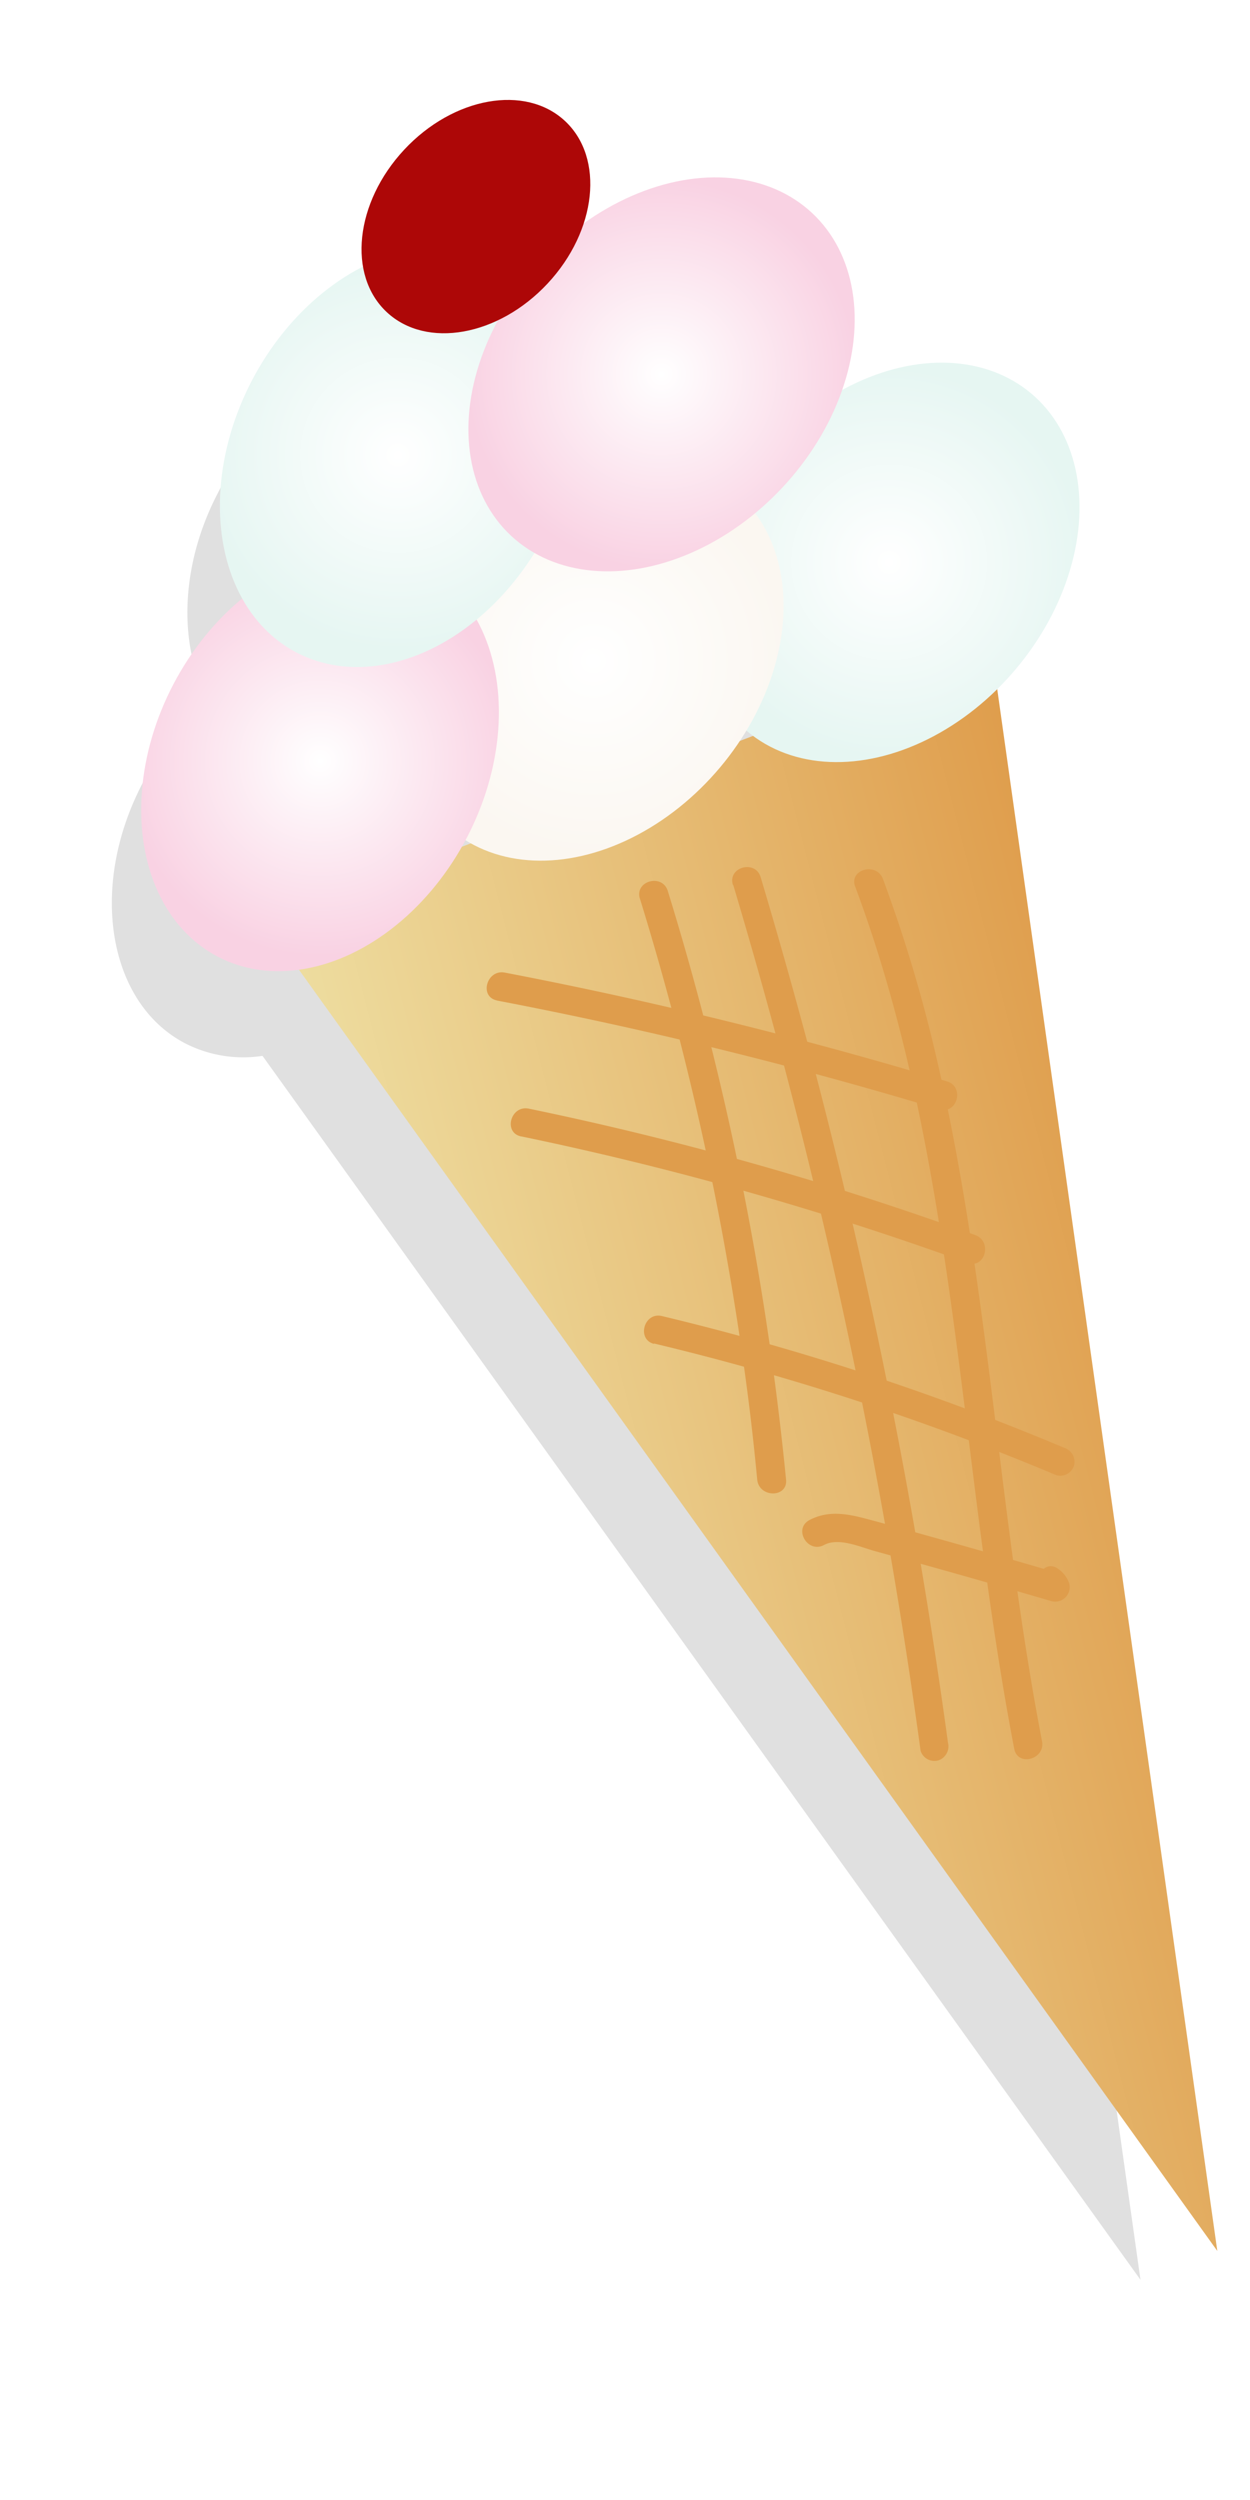<svg xmlns="http://www.w3.org/2000/svg" xmlns:xlink="http://www.w3.org/1999/xlink" width="130" height="260" viewBox="0 0 130 260"><defs><style>.cls-1{fill:#e0e0e0;filter:url(#AI_GaussianBlur_7);}.cls-2{fill:url(#linear-gradient);}.cls-3{fill:#df9d4c;}.cls-4{fill:url(#radial-gradient);}.cls-5{fill:url(#radial-gradient-2);}.cls-6{fill:url(#radial-gradient-3);}.cls-7{fill:url(#radial-gradient-4);}.cls-8{fill:url(#radial-gradient-5);}.cls-9{fill:#ad0707;}</style><filter id="AI_GaussianBlur_7" name="AI_GaussianBlur_7"><feGaussianBlur stdDeviation="7"/></filter><linearGradient id="linear-gradient" x1="38.63" y1="159.27" x2="118.96" y2="159.27" gradientTransform="translate(-30.95 23.66) rotate(-14.43)" gradientUnits="userSpaceOnUse"><stop offset="0" stop-color="#eedea1"/><stop offset="1" stop-color="#df9d4c"/></linearGradient><radialGradient id="radial-gradient" cx="110.85" cy="64.49" r="20.29" gradientTransform="translate(39.76 -58.42) rotate(35.54)" gradientUnits="userSpaceOnUse"><stop offset="0" stop-color="#fff"/><stop offset="1" stop-color="#e6f6f2"/></radialGradient><radialGradient id="radial-gradient-2" cx="78.49" cy="66.74" r="20.29" gradientTransform="translate(36.63 -31.19) rotate(35.54)" gradientUnits="userSpaceOnUse"><stop offset="0" stop-color="#fff"/><stop offset="1" stop-color="#fbf7f1"/></radialGradient><radialGradient id="radial-gradient-3" cx="48.38" cy="69.75" r="20.29" gradientTransform="translate(52.69 -3.49) rotate(47.95)" gradientUnits="userSpaceOnUse"><stop offset="0" stop-color="#fff"/><stop offset="1" stop-color="#f9d2e3"/></radialGradient><radialGradient id="radial-gradient-4" cx="64.19" cy="41.15" r="20.29" gradientTransform="matrix(0.67, 0.74, -0.74, 0.67, 29.04, -27.71)" xlink:href="#radial-gradient"/><radialGradient id="radial-gradient-5" cx="92.79" cy="39.65" r="20.29" gradientTransform="translate(11.98 -44.45) rotate(32.59)" xlink:href="#radial-gradient-3"/></defs><g id="Layer_9" data-name="Layer 9"><path class="cls-1" d="M118.61,237.1,96.73,81.91c.64-.63,1.27-1.29,1.87-2,7.79-9.27,8.46-21.53,1.51-27.37-4.87-4.09-12.19-3.94-18.81-.31,2.34-6.7,1.46-13.5-3-17.62-5.57-5.19-14.95-4.49-22.71,1.08,1.3-3.9.75-7.82-1.83-10.23-3.93-3.66-11.09-2.38-16,2.87-3.29,3.53-4.71,8-4.08,11.61a26.12,26.12,0,0,0-11,11.29c-4,7.65-4.13,16-1,21.68a27.65,27.65,0,0,0-6.85,8.54c-5.62,10.73-3.64,22.84,4.41,27.05a13.24,13.24,0,0,0,8.06,1.31Zm-47.48-150c.23-.34.47-.69.68-1l.09.08c.19.16.4.29.6.44ZM43.9,96.94c.18.11.37.19.56.3l-.91.34Z"/><polygon class="cls-2" points="27.52 95.87 103.07 67.11 126.6 234.1 27.52 95.87"/><path class="cls-3" d="M51.65,104.05A455.47,455.47,0,0,1,97.7,115.37c1.85.56,2.64-2.34.8-2.9a458.84,458.84,0,0,0-46-11.32c-1.89-.36-2.7,2.53-.8,2.9Z"/><path class="cls-3" d="M54.23,118.19a336.4,336.4,0,0,1,46.4,13.15c1.82.66,2.6-2.24.8-2.89A335,335,0,0,0,55,115.3c-1.89-.39-2.69,2.5-.8,2.89Z"/><path class="cls-3" d="M68,139.72a269.87,269.87,0,0,1,41.86,13.7,1.5,1.5,0,0,0,1.84-1,1.53,1.53,0,0,0-1-1.84,270.25,270.25,0,0,0-41.86-13.71c-1.87-.45-2.67,2.45-.8,2.9Z"/><path class="cls-3" d="M85.7,160.68c1.54-.82,3.78.22,5.31.64l6.13,1.7c4.07,1.14,8.15,2.31,12.21,3.5a1.51,1.51,0,0,0,1.85-1.84,3,3,0,0,0-1.13-1.5c-1.53-1.17-3,1.43-1.51,2.59l-.26-.3,1.85-1.84q-6.81-2-13.63-3.9c-2.19-.61-4.39-1.24-6.59-1.82-2-.52-3.88-.81-5.75.18-1.7.91-.19,3.5,1.52,2.59Z"/><path class="cls-3" d="M88.94,92.21c8.35,22.35,10.22,46.29,13.37,69.74.9,6.67,1.9,13.32,3.17,19.93.37,1.89,3.26,1.09,2.89-.8-4.5-23.32-5.49-47.22-10.82-70.39a151.69,151.69,0,0,0-5.72-19.27c-.67-1.8-3.57-1-2.89.79Z"/><path class="cls-3" d="M76.27,92.08a597.14,597.14,0,0,1,16.4,70q1.71,10,3.07,20a1.51,1.51,0,0,0,1.85,1,1.54,1.54,0,0,0,1-1.84,595.06,595.06,0,0,0-14-70.5q-2.58-9.8-5.48-19.51c-.55-1.85-3.45-1.06-2.89.79Z"/><path class="cls-3" d="M66.55,93.45a310.28,310.28,0,0,1,10.56,46.83q1,6.78,1.64,13.6c.19,1.91,3.19,1.92,3,0A312.36,312.36,0,0,0,73.24,106q-1.74-6.7-3.79-13.34c-.57-1.84-3.47-1.05-2.9.8Z"/><ellipse class="cls-4" cx="92.48" cy="58.49" rx="22.95" ry="17.22" transform="translate(-11.79 91.68) rotate(-49.97)"/><ellipse class="cls-5" cx="61.7" cy="68.74" rx="22.95" ry="17.22" transform="translate(-30.62 71.77) rotate(-49.97)"/><ellipse class="cls-6" cx="33.29" cy="79.15" rx="22.95" ry="17.22" transform="translate(-52.28 71.96) rotate(-62.38)"/><ellipse class="cls-7" cx="41.47" cy="47.52" rx="22.95" ry="17.22" transform="translate(-19.86 62.24) rotate(-62.38)"/><ellipse class="cls-8" cx="68.8" cy="38.94" rx="22.95" ry="17.22" transform="translate(-6.59 62.72) rotate(-47.02)"/><ellipse class="cls-9" cx="49.49" cy="22.52" rx="13.59" ry="10.2" transform="translate(-0.72 43.38) rotate(-47.02)"/></g></svg>